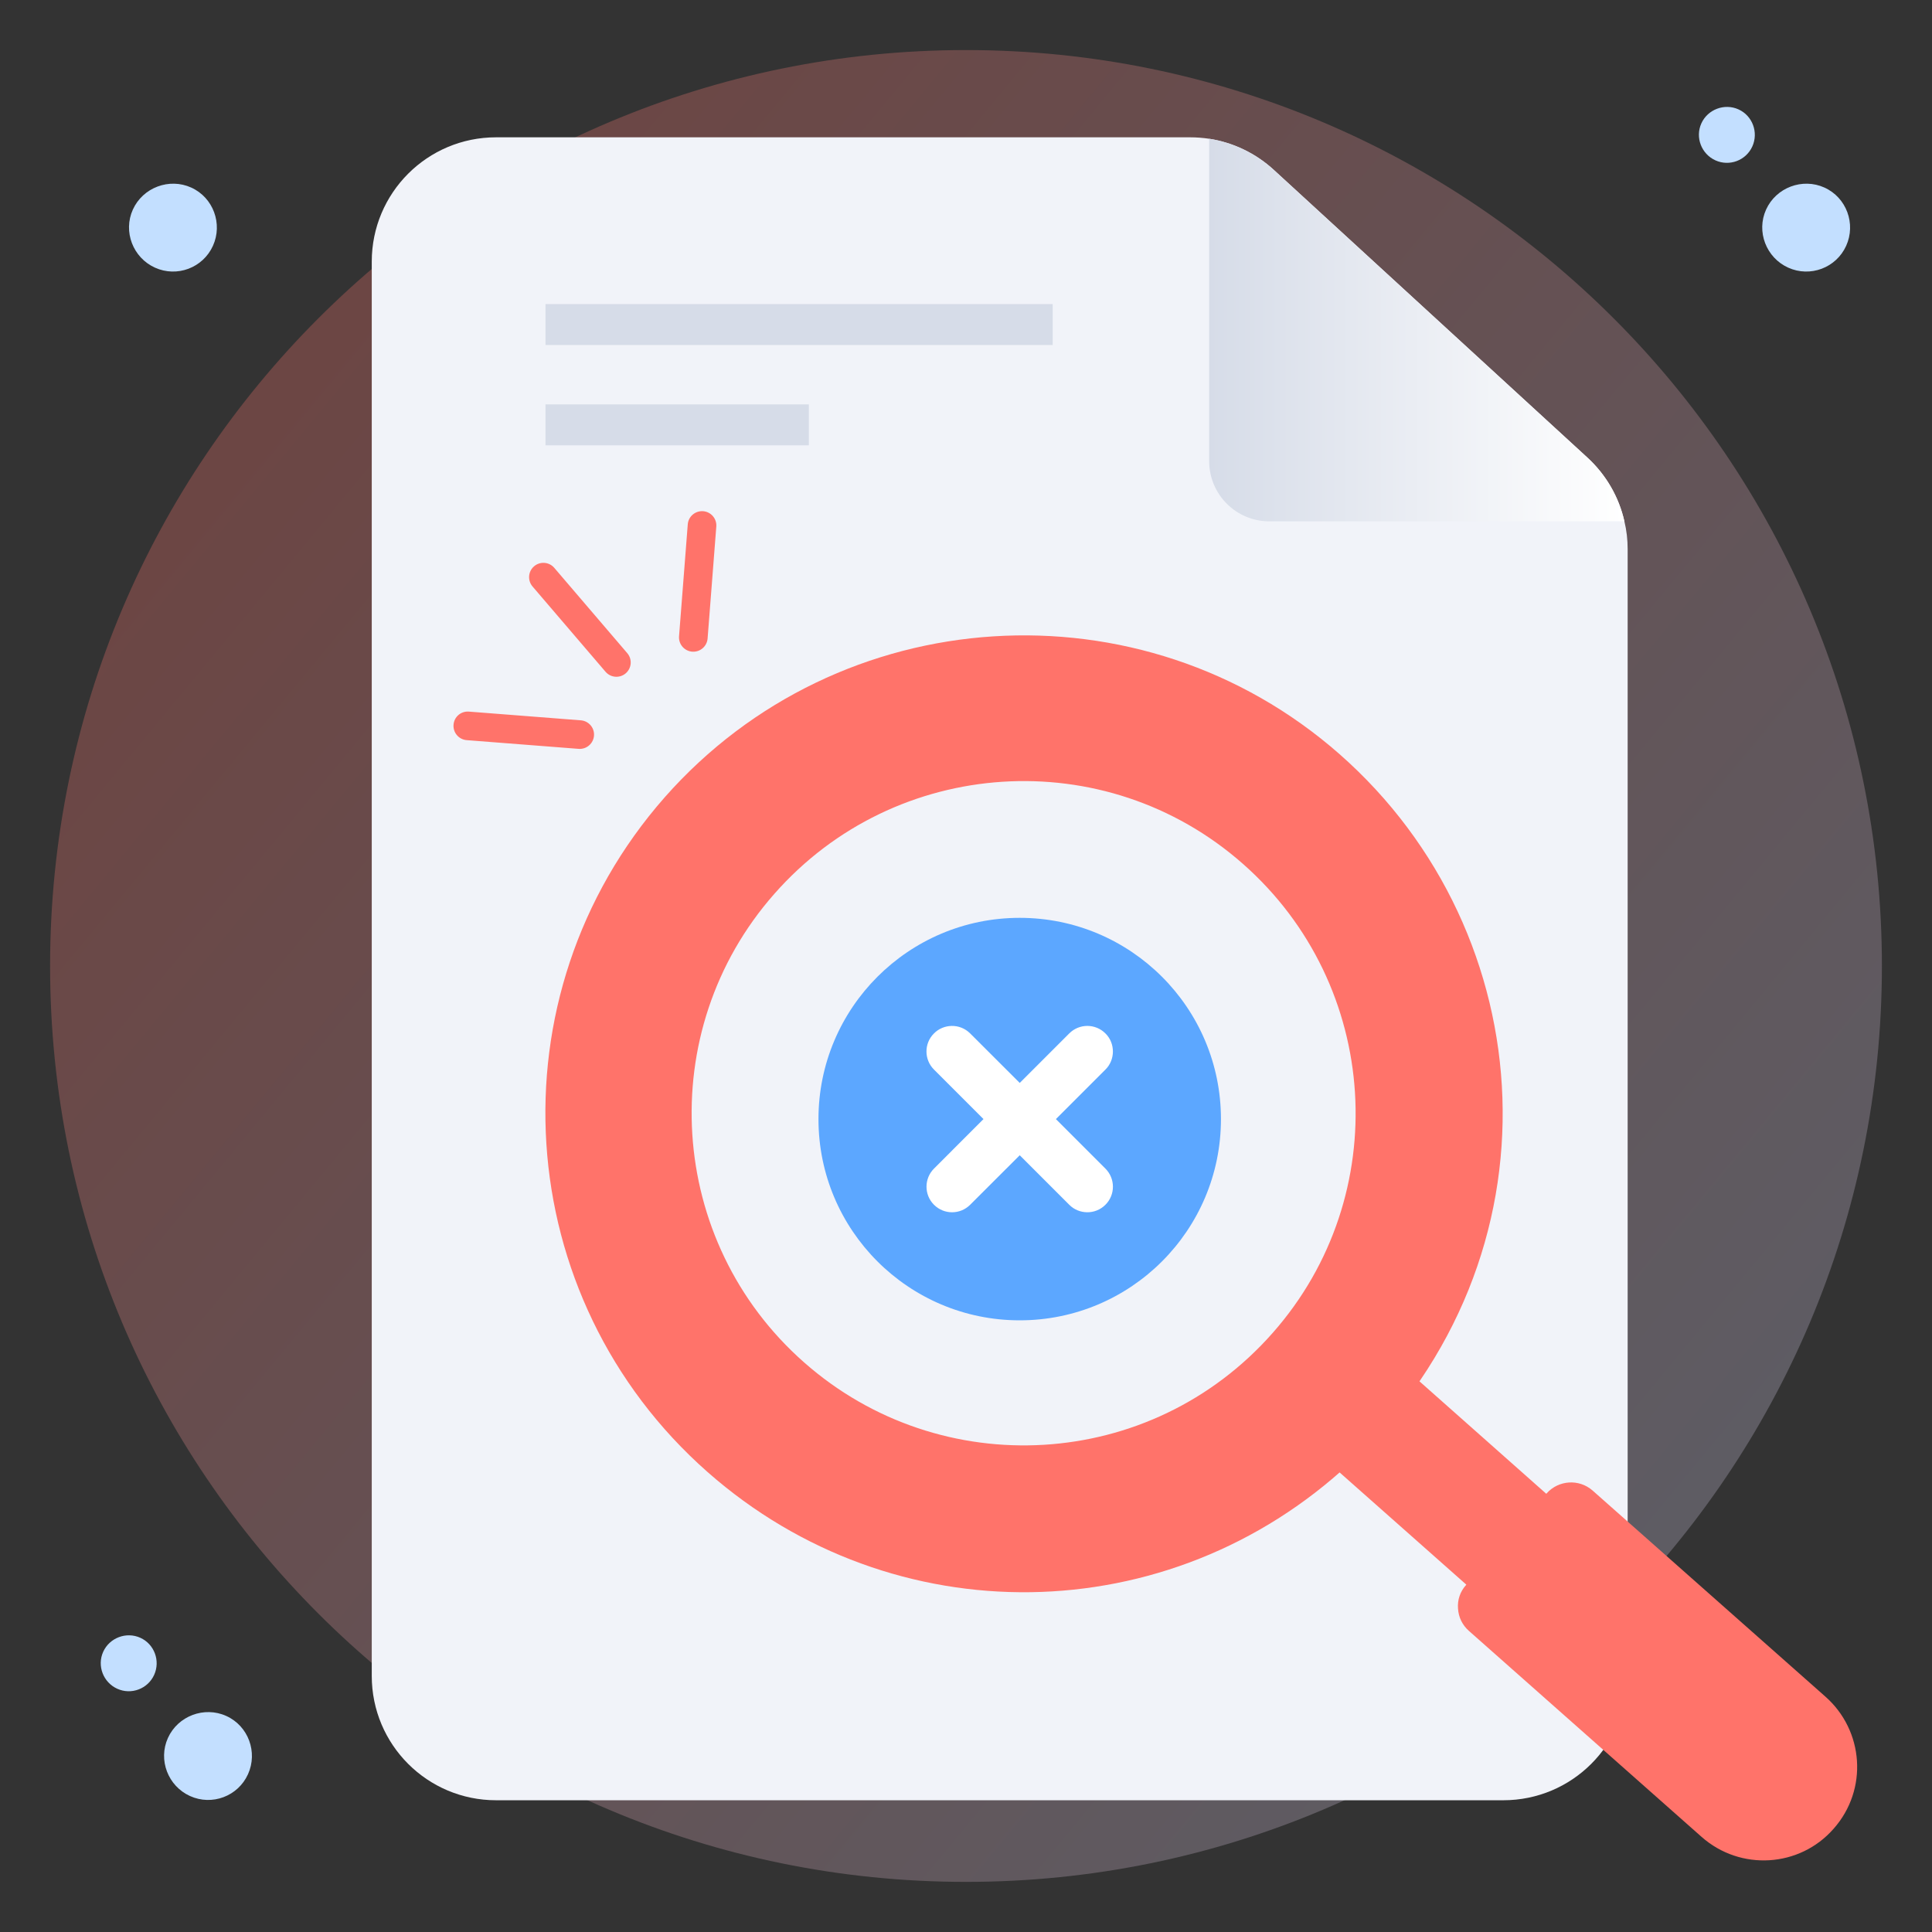 <svg width="135" height="135" viewBox="0 0 135 135" fill="none" xmlns="http://www.w3.org/2000/svg">
<rect x="0" y="0" width="135" height="135" fill="#333333" stroke="none"/>
<path d="M67.5 131.498C102.846 131.498 131.5 102.844 131.5 67.498C131.5 32.152 102.846 3.498 67.5 3.498C32.154 3.498 3.5 32.152 3.5 67.498C3.5 102.844 32.154 131.498 67.5 131.498Z" fill="url(#paint0_linear_9_14024)" fill-opacity="0.28"/>
<path d="M123.407 14.643C122.709 16.182 123.413 18.005 124.952 18.702C126.491 19.399 128.305 18.716 129.002 17.177C129.699 15.638 129.025 13.804 127.486 13.107C125.947 12.409 124.104 13.104 123.407 14.643ZM9.284 14.643C8.587 16.182 9.29 18.005 10.829 18.702C12.369 19.399 14.182 18.716 14.879 17.177C15.576 15.638 14.903 13.804 13.364 13.107C11.824 12.409 9.981 13.104 9.284 14.643ZM118.884 8.621C118.44 9.601 118.888 10.761 119.867 11.205C120.847 11.648 122.001 11.214 122.445 10.234C122.888 9.255 122.46 8.087 121.48 7.644C120.501 7.2 119.327 7.642 118.884 8.621ZM11.734 121.441C11.037 122.98 11.74 124.803 13.279 125.5C14.819 126.197 16.632 125.515 17.329 123.975C18.026 122.436 17.353 120.602 15.813 119.905C14.274 119.208 12.431 119.902 11.734 121.441ZM7.211 115.42C6.767 116.4 7.215 117.56 8.194 118.003C9.174 118.447 10.328 118.012 10.772 117.033C11.216 116.053 10.787 114.886 9.807 114.442C8.828 113.998 7.654 114.44 7.211 115.42Z" fill="#C3DFFF"/>
<path d="M113.733 38.372V117.106C113.733 121.909 109.847 125.794 105.045 125.794H34.664C29.862 125.794 25.977 121.909 25.977 117.106V18.283C25.977 13.48 29.862 9.595 34.664 9.595H83.158C83.612 9.595 84.057 9.631 84.492 9.695C86.172 9.958 87.751 10.712 89.022 11.883L110.919 31.972C112.226 33.171 113.125 34.732 113.506 36.43C113.66 37.065 113.733 37.71 113.733 38.372Z" fill="#F1F3F9"/>
<path d="M73.557 21.247H38.117V24.109H73.557V21.247Z" fill="#D6DCE8"/>
<path d="M56.519 28.257H38.117V31.119H56.519V28.257Z" fill="#D6DCE8"/>
<path d="M113.506 36.43H88.698C86.376 36.43 84.492 34.547 84.492 32.224V9.695C86.172 9.958 87.751 10.712 89.022 11.883L110.919 31.972C112.226 33.171 113.125 34.732 113.506 36.43Z" fill="url(#paint1_linear_9_14024)"/>
<path d="M128.131 127.778C125.75 130.503 121.608 130.745 118.906 128.359L102.648 113.966C102.184 113.558 101.917 113.01 101.88 112.403C101.831 111.787 102.033 111.207 102.442 110.753L102.461 110.729L91.992 101.458L92.866 100.662C95.237 98.48 96.604 96.442 97.591 95.107L108.049 104.38L108.068 104.356C108.903 103.414 110.34 103.325 111.281 104.15L127.55 118.552C130.238 120.927 130.551 125.038 128.131 127.778Z" fill="#FF736A"/>
<path d="M93.609 52.703C79.779 40.542 58.628 41.894 46.444 55.716C34.232 69.594 35.614 90.673 49.444 102.862C62.413 114.291 81.688 114.028 94.331 102.231C109.495 87.725 107.811 65.198 93.609 52.703ZM56.19 95.201C46.587 86.748 45.65 72.054 54.105 62.462C62.557 52.847 77.236 51.882 86.853 60.365C96.484 68.848 97.394 83.538 88.941 93.126C80.4 102.832 65.722 103.61 56.19 95.201Z" fill="#FF736A"/>
<path d="M71.253 92.259C79.02 92.259 85.315 85.963 85.315 78.197C85.315 70.431 79.02 64.135 71.253 64.135C63.487 64.135 57.191 70.431 57.191 78.197C57.191 85.963 63.487 92.259 71.253 92.259Z" fill="#5CA7FF"/>
<path d="M77.242 84.184C76.517 84.909 75.373 84.854 74.715 84.184L71.255 80.724L67.79 84.184C67.09 84.883 65.962 84.883 65.263 84.184C64.561 83.482 64.571 82.349 65.263 81.657L68.722 78.197L65.263 74.738C64.563 74.038 64.563 72.904 65.263 72.211C65.919 71.543 67.063 71.484 67.79 72.211L71.255 75.671L74.715 72.211C75.415 71.512 76.542 71.512 77.242 72.211C77.944 72.9 77.935 74.057 77.242 74.738L73.782 78.197L77.242 81.657C77.941 82.356 77.941 83.491 77.242 84.184Z" fill="white"/>
<path d="M42.312 46.94L37.211 40.98C36.852 40.559 36.901 39.928 37.321 39.569C37.74 39.211 38.371 39.258 38.731 39.679L43.831 45.64C44.191 46.059 44.141 46.691 43.722 47.05C43.301 47.409 42.671 47.36 42.312 46.94ZM48.369 45.536C47.819 45.493 47.406 45.012 47.449 44.461L48.058 36.639C48.101 36.088 48.582 35.681 49.132 35.72C49.683 35.763 50.095 36.244 50.052 36.794L49.444 44.616C49.401 45.155 48.933 45.577 48.369 45.536ZM40.432 52.327L32.611 51.718C32.06 51.675 31.648 51.194 31.691 50.644C31.733 50.093 32.204 49.682 32.765 49.724L40.586 50.333C41.137 50.376 41.549 50.856 41.506 51.407C41.464 51.946 40.996 52.368 40.432 52.327Z" fill="#FF736A"/>
<defs>
<linearGradient id="paint0_linear_9_14024" x1="33" y1="3" x2="163" y2="110.5" gradientUnits="userSpaceOnUse">
<stop stop-color="#FF736A"/>
<stop offset="1" stop-color="#BDDBFF"/>
</linearGradient>
<linearGradient id="paint1_linear_9_14024" x1="84.492" y1="23.062" x2="113.506" y2="23.062" gradientUnits="userSpaceOnUse">
<stop stop-color="#D6DCE8"/>
<stop offset="1" stop-color="white"/>
</linearGradient>
</defs>
</svg>
